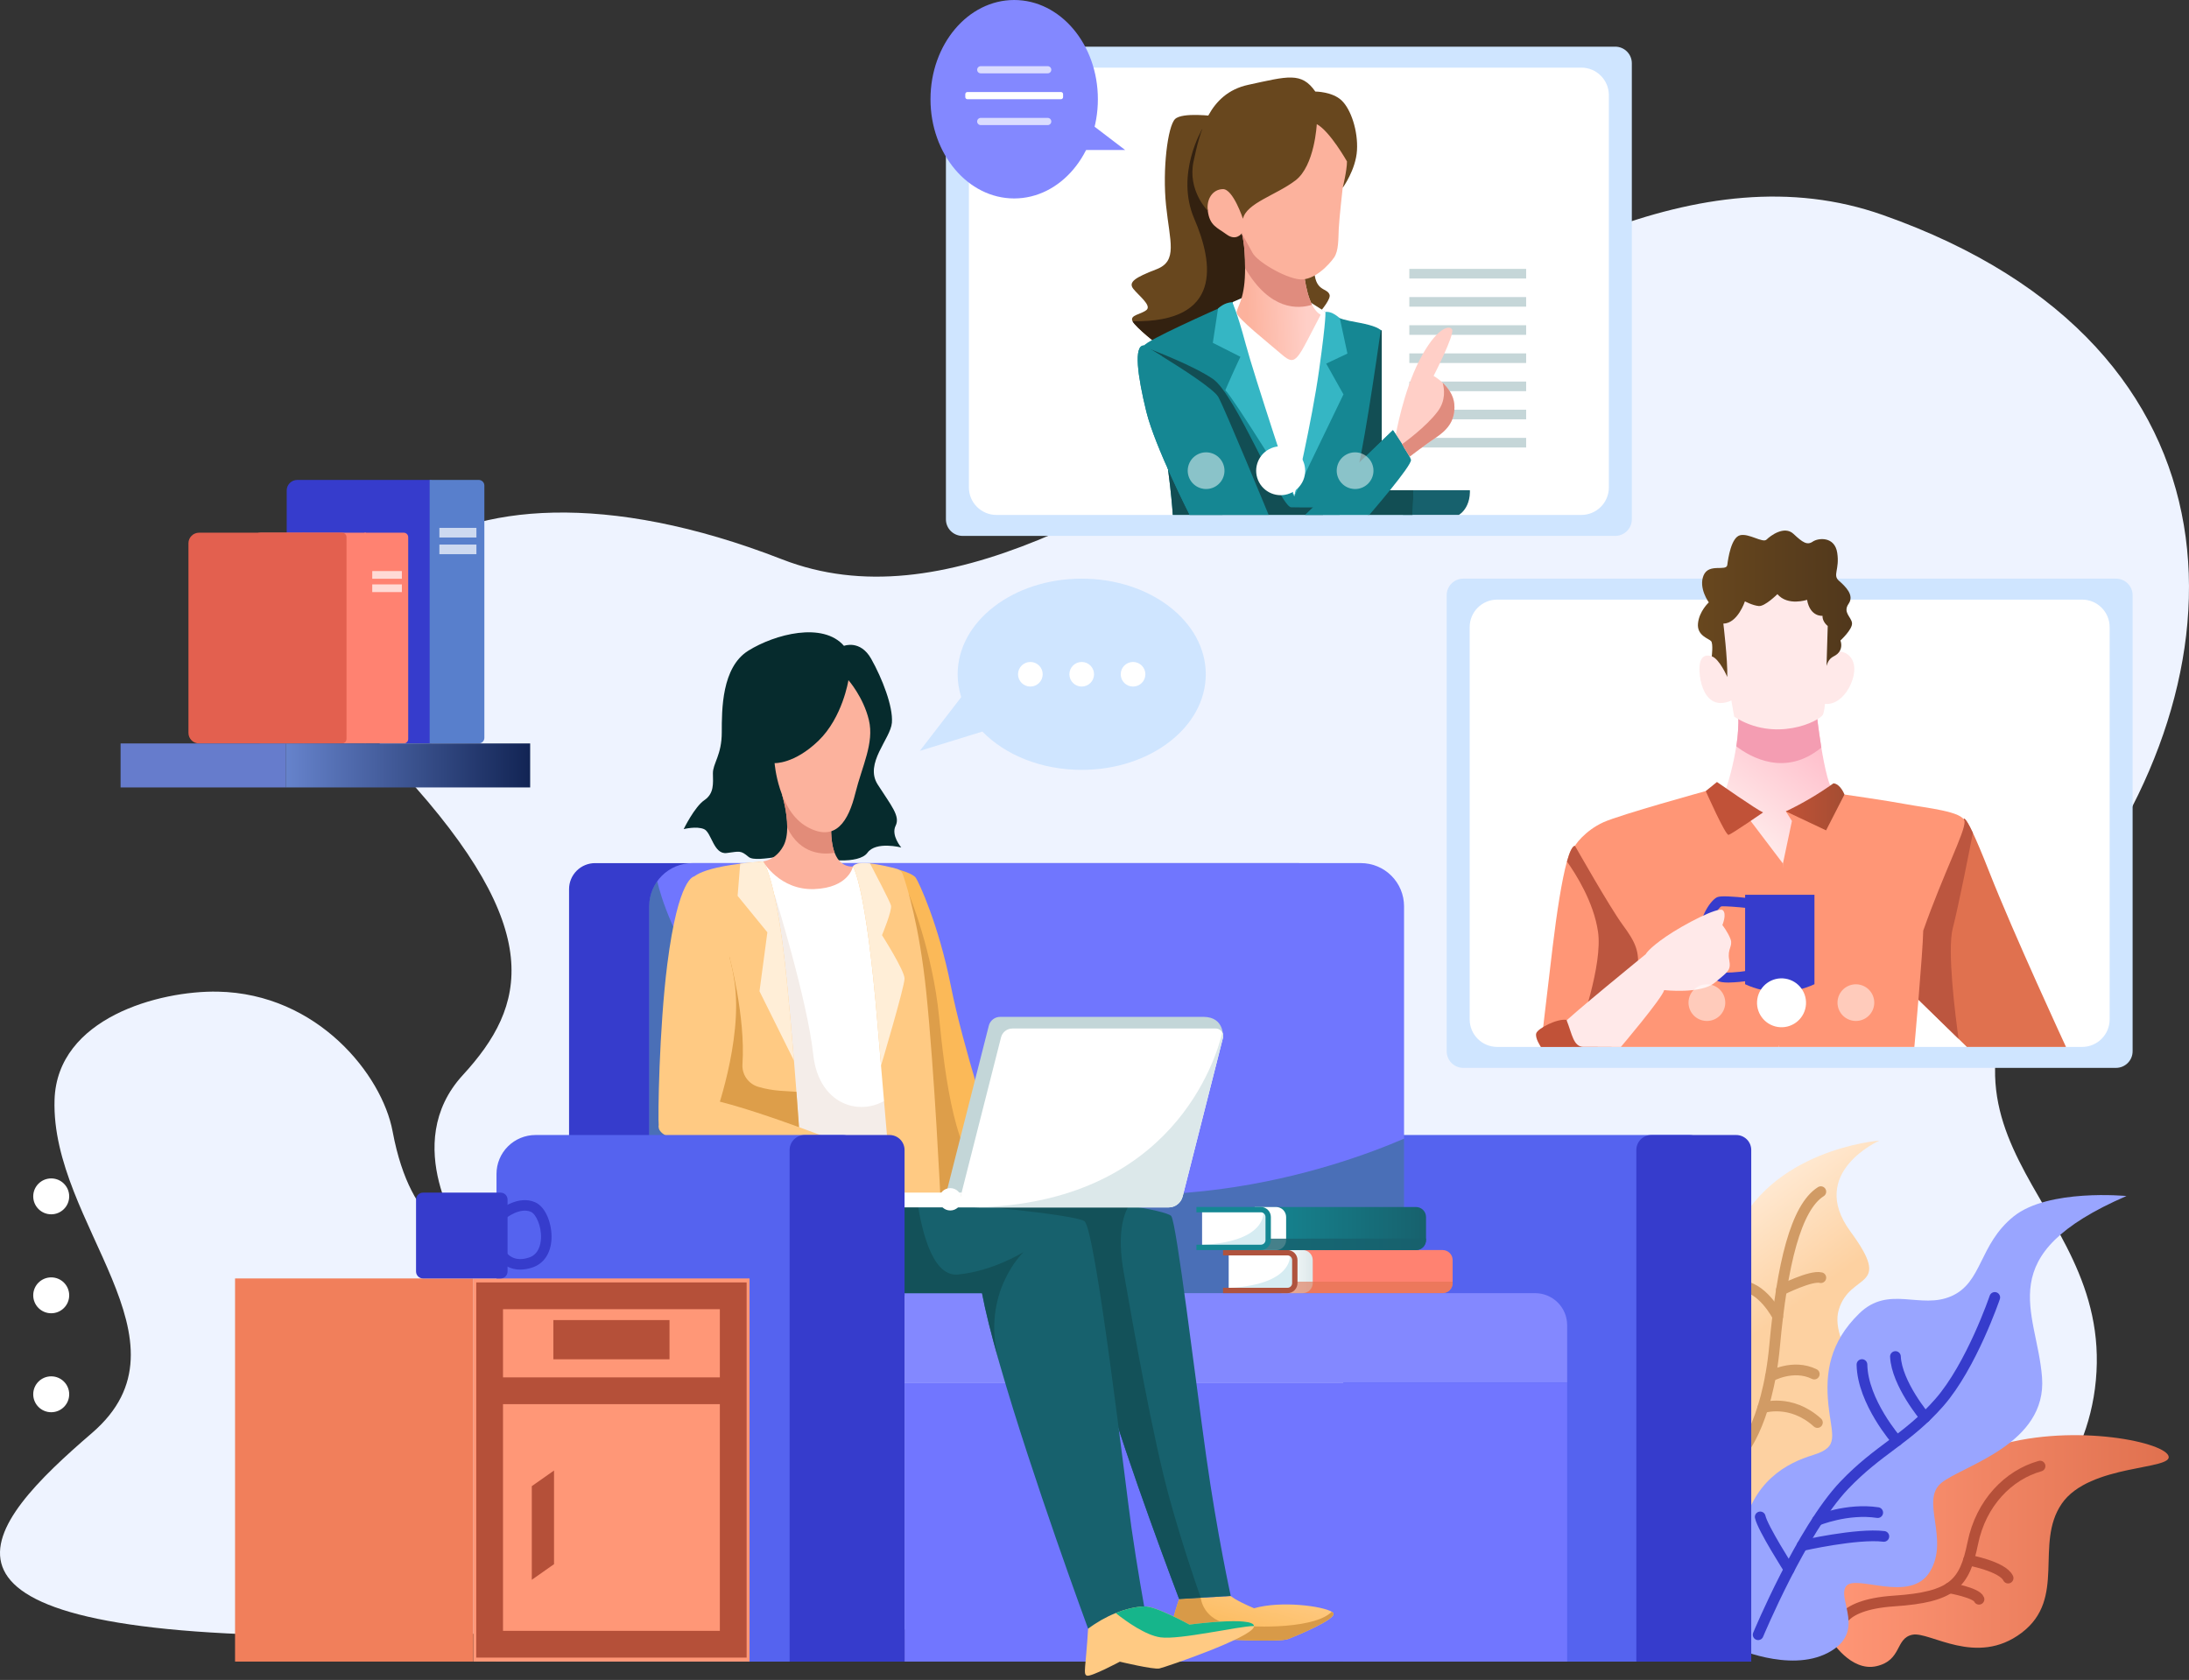 <svg width="327" height="251" viewBox="0 0 327 251" fill="none" xmlns="http://www.w3.org/2000/svg">
<rect x="0" y="0" width="327" height="251" fill="#333333" stroke="none"/>
<path d="M44.327 244.37L277.534 242.009C277.534 242.009 310.567 233.073 313.084 206.258C315.729 178.074 281.316 170.375 308.623 135.853C335.93 101.331 337.4 51.871 281.218 32.104C226.503 12.851 164.754 102.252 116.842 83.574C64.129 63.025 38.617 92.004 60.176 115.519C81.736 139.034 78.646 150.274 69.136 160.628C59.626 170.983 69.136 184.75 69.136 184.75C69.136 184.75 61.486 184.248 58.644 169.014C57.085 160.655 47.488 148.444 32.521 148.159C23.82 147.996 8.541 152.074 8.149 164.307C7.552 182.91 29.72 200.352 13.738 214.103C-2.244 227.853 -16.17 243.514 44.327 244.37Z" fill="url(#paint0_linear_14_453)"/>
<path d="M273.538 245.041C273.538 245.041 276.463 249.819 280.312 248.939C284.16 248.058 283.082 244.78 285.679 244.241C288.277 243.703 295.24 249.085 302.005 243.948C308.771 238.811 303.868 230.688 307.986 224.671C312.104 218.653 324.9 219.68 323.919 217.479C322.939 215.277 308.771 212.537 297.494 216.256C286.218 219.975 286.464 219.914 284.352 225.839C282.24 231.765 280.136 227.166 276.999 227.46C273.862 227.753 273.538 245.041 273.538 245.041Z" fill="url(#paint1_linear_14_453)"/>
<path d="M274.698 243.606C274.698 243.606 274.11 239.79 282.935 239.202C291.76 238.614 293.474 236.603 294.701 230.564C295.928 224.524 300.044 220.365 304.751 219.045" stroke="#B55039" stroke-width="1.6" stroke-miterlimit="10" stroke-linecap="round"/>
<path d="M291.222 237.248C291.222 237.248 295.272 237.963 295.631 238.941" stroke="#B55039" stroke-width="1.6" stroke-miterlimit="10" stroke-linecap="round"/>
<path d="M294.07 233.093C294.07 233.093 299.129 234.016 299.978 235.778" stroke="#B55039" stroke-width="1.6" stroke-miterlimit="10" stroke-linecap="round"/>
<path d="M259.247 235.778C259.247 235.778 273.898 224.524 278.146 216.696C282.394 208.867 272.966 201.333 274.69 195.658C276.414 189.982 282.886 192.787 276.414 183.981C269.942 175.174 280.759 170.411 280.759 170.411C280.759 170.411 264.081 171.65 258.841 185.089C253.601 198.528 259.247 235.778 259.247 235.778Z" fill="url(#paint2_linear_14_453)"/>
<path d="M259.745 217.479C259.745 217.479 263.987 213.174 265.103 201.039C266.219 188.904 268.276 180.393 272.002 178.044" stroke="#D19B65" stroke-width="1.6" stroke-miterlimit="10" stroke-linecap="round" stroke-linejoin="round"/>
<path d="M266.115 192.727C266.115 192.727 270.531 190.504 272.002 190.895" stroke="#D19B65" stroke-width="1.6" stroke-miterlimit="10" stroke-linecap="round" stroke-linejoin="round"/>
<path d="M265.563 196.695C265.563 196.695 263.178 191.988 259.745 192.134" stroke="#D19B65" stroke-width="1.6" stroke-miterlimit="10" stroke-linecap="round" stroke-linejoin="round"/>
<path d="M264.478 205.644C264.478 205.644 267.834 203.73 271.022 205.296" stroke="#D19B65" stroke-width="1.6" stroke-miterlimit="10" stroke-linecap="round" stroke-linejoin="round"/>
<path d="M263.333 210.336C263.333 210.336 267.501 208.921 271.492 212.537" stroke="#D19B65" stroke-width="1.6" stroke-miterlimit="10" stroke-linecap="round" stroke-linejoin="round"/>
<path d="M258.863 246.052C258.863 246.052 267.262 249.998 273.081 246.933C278.899 243.867 274.387 238.973 275.761 237.017C277.134 235.062 285.369 239.692 288.31 234.799C291.252 229.907 286.808 224.165 290.01 221.555C293.211 218.945 305.829 215.813 305.045 205.768C304.26 195.723 297.201 187.567 317.66 178.694C317.66 178.694 305.976 177.554 300.781 181.761C295.586 185.969 296.172 191.595 291.515 193.65C286.857 195.705 282.151 191.938 277.738 196.244C273.326 200.55 272.64 205.1 273.131 209.844C273.622 214.589 274.846 216.157 270.875 217.38C266.904 218.602 261.708 221.245 260.14 229.415C258.571 237.586 258.863 246.052 258.863 246.052Z" fill="#99A5FF"/>
<path d="M297.985 193.847C297.985 193.847 294.507 204.074 289.699 209.553C284.892 215.032 280.632 216.513 275.483 221.932C269.159 228.585 262.638 244.241 262.638 244.241" stroke="#363CCC" stroke-width="1.6" stroke-miterlimit="10" stroke-linecap="round"/>
<path d="M267.256 234.483C267.256 234.483 263.308 228.311 262.948 226.639" stroke="#363CCC" stroke-width="1.6" stroke-miterlimit="10" stroke-linecap="round"/>
<path d="M269.197 230.926C269.197 230.926 277.427 229.059 281.415 229.549" stroke="#363CCC" stroke-width="1.6" stroke-miterlimit="10" stroke-linecap="round"/>
<path d="M271.492 227.152C271.492 227.152 275.924 225.307 280.5 225.995" stroke="#363CCC" stroke-width="1.6" stroke-miterlimit="10" stroke-linecap="round"/>
<path d="M283.37 215.276C283.37 215.276 278.245 209.455 278.146 203.877" stroke="#363CCC" stroke-width="1.6" stroke-miterlimit="10" stroke-linecap="round"/>
<path d="M287.582 211.767C287.582 211.767 283.343 206.752 283.147 202.675" stroke="#363CCC" stroke-width="1.6" stroke-miterlimit="10" stroke-linecap="round"/>
<path d="M206.478 169.58H252.373C252.667 169.58 252.958 169.638 253.23 169.75C253.502 169.863 253.749 170.027 253.957 170.235C254.165 170.443 254.33 170.689 254.443 170.961C254.556 171.232 254.613 171.523 254.613 171.816V248.255H200.653V175.394C200.653 173.852 201.267 172.373 202.359 171.283C203.452 170.193 204.933 169.58 206.478 169.58Z" fill="#5563EF"/>
<path d="M246.68 169.58H259.365C259.959 169.58 260.529 169.816 260.95 170.235C261.37 170.654 261.606 171.223 261.606 171.816V248.255H244.441V171.815C244.441 171.222 244.677 170.654 245.097 170.235C245.517 169.816 246.087 169.58 246.68 169.58Z" fill="#363CCC"/>
<path d="M88.903 128.956H193.881C194.913 128.956 195.902 129.365 196.632 130.093C197.361 130.821 197.771 131.808 197.771 132.838V193.596H85.008V132.836C85.008 132.326 85.109 131.821 85.305 131.35C85.501 130.879 85.788 130.451 86.15 130.09C86.511 129.73 86.941 129.444 87.413 129.25C87.886 129.055 88.392 128.955 88.903 128.956Z" fill="#363CCC"/>
<path d="M209.741 135.397V193.603H96.979V135.397C96.982 133.689 97.663 132.052 98.873 130.844C100.083 129.637 101.723 128.957 103.434 128.954H203.283C204.131 128.954 204.97 129.121 205.754 129.444C206.537 129.768 207.249 130.243 207.849 130.841C208.448 131.439 208.924 132.149 209.249 132.931C209.573 133.713 209.74 134.55 209.741 135.397Z" fill="url(#paint3_linear_14_453)"/>
<path opacity="0.4" d="M209.741 170.123V193.603H96.979V135.397C96.978 134.059 97.397 132.755 98.177 131.668C99.233 136.168 106.087 158.767 139.231 172.567C169.607 185.211 199.926 174.371 209.741 170.123Z" fill="#12664E"/>
<path d="M234.105 197.981V206.568H135.125V193.21H229.326C230.594 193.211 231.809 193.714 232.705 194.608C233.602 195.503 234.105 196.716 234.105 197.981Z" fill="#8388FF"/>
<path d="M234.105 206.568H135.125V248.255H234.105V206.568Z" fill="#7176FF"/>
<path d="M217 188.265V191.707C216.999 192.104 216.841 192.484 216.56 192.765C216.28 193.045 215.899 193.203 215.501 193.204H191.407V186.766H215.501C215.899 186.767 216.28 186.925 216.561 187.206C216.842 187.487 217 187.868 217 188.265Z" fill="#FF8271"/>
<path d="M196.102 188.265V191.707C196.102 192.104 195.944 192.485 195.663 192.765C195.382 193.046 195.001 193.204 194.604 193.204H191.406V186.766H194.604C195.002 186.766 195.383 186.925 195.664 187.206C195.945 187.487 196.103 187.868 196.102 188.265Z" fill="url(#paint4_linear_14_453)"/>
<g style="mix-blend-mode:multiply" opacity="0.6">
<path d="M217 191.494V191.707C216.999 192.104 216.841 192.484 216.56 192.765C216.28 193.045 215.899 193.203 215.501 193.204H191.407V191.491L217 191.494Z" fill="#E0714F"/>
</g>
<path d="M193.421 187.58V192.015L192.703 192.839H183.546V187.259L192.505 187.091L193.421 187.58Z" fill="url(#paint5_linear_14_453)"/>
<path d="M193.421 187.584V192.015L192.703 192.839H183.546V192.736C183.641 192.619 183.744 192.509 183.853 192.406C193.378 191.838 192.707 187.42 192.707 187.42L193.421 187.584Z" fill="#D6ECF2"/>
<path d="M192.325 193.207H182.701V192.409H192.325C192.51 192.409 192.688 192.335 192.819 192.204C192.95 192.073 193.024 191.895 193.024 191.71V188.265C193.024 188.08 192.95 187.903 192.819 187.772C192.688 187.641 192.51 187.567 192.325 187.567H182.701V186.768H192.325C192.722 186.769 193.103 186.927 193.384 187.207C193.665 187.488 193.824 187.868 193.824 188.265V191.707C193.824 191.904 193.786 192.099 193.711 192.281C193.635 192.463 193.525 192.628 193.386 192.767C193.246 192.906 193.081 193.017 192.899 193.092C192.717 193.168 192.522 193.206 192.325 193.207Z" fill="#AF533E"/>
<path d="M213.025 181.827V185.278C213.024 185.675 212.866 186.055 212.585 186.336C212.304 186.617 211.923 186.774 211.525 186.775H187.428V180.336H211.522C211.919 180.336 212.3 180.493 212.582 180.772C212.863 181.052 213.022 181.431 213.025 181.827Z" fill="url(#paint6_linear_14_453)"/>
<path d="M192.127 181.827V185.278C192.127 185.675 191.969 186.055 191.688 186.336C191.407 186.616 191.026 186.774 190.629 186.775H187.428V180.336H190.626C191.023 180.337 191.403 180.494 191.685 180.773C191.966 181.052 192.125 181.431 192.127 181.827Z" fill="url(#paint7_linear_14_453)"/>
<path opacity="0.8" d="M213.025 185.056V185.278C213.024 185.675 212.866 186.055 212.585 186.336C212.304 186.617 211.923 186.774 211.525 186.775H187.428V185.062L213.025 185.056Z" fill="#17616D"/>
<path d="M189.446 181.14V185.576L188.728 186.399H179.571V180.82L188.53 180.653L189.446 181.14Z" fill="url(#paint8_linear_14_453)"/>
<path d="M189.446 181.145V185.576L188.728 186.399H179.569V186.307C179.664 186.19 179.767 186.079 179.876 185.975C189.401 185.408 188.73 180.991 188.73 180.991L189.446 181.145Z" fill="#D6ECF2"/>
<path d="M188.347 186.768H178.724V185.97H188.347C188.533 185.969 188.71 185.896 188.841 185.765C188.973 185.634 189.046 185.457 189.047 185.272V181.827C189.046 181.642 188.973 181.464 188.841 181.333C188.71 181.203 188.533 181.129 188.347 181.128H178.724V180.33H188.347C188.745 180.331 189.125 180.489 189.406 180.769C189.687 181.05 189.845 181.43 189.846 181.827V185.278C189.844 185.674 189.685 186.052 189.404 186.331C189.123 186.611 188.743 186.768 188.347 186.768Z" fill="url(#paint9_linear_14_453)"/>
<path style="mix-blend-mode:multiply" d="M316.094 86.453H218.595C217.224 86.453 216.113 87.561 216.113 88.929V157.072C216.113 158.44 217.224 159.549 218.595 159.549H316.094C317.465 159.549 318.576 158.44 318.576 157.072V88.929C318.576 87.561 317.465 86.453 316.094 86.453Z" fill="url(#paint10_linear_14_453)"/>
<path d="M311.027 89.585H223.664C221.389 89.585 219.546 91.425 219.546 93.695V152.31C219.546 154.579 221.389 156.419 223.664 156.419H311.027C313.301 156.419 315.145 154.579 315.145 152.31V93.695C315.145 91.425 313.301 89.585 311.027 89.585Z" fill="white"/>
<path d="M274.06 118.404C271.341 122.262 270.041 131.588 265.703 130.831C261.365 130.073 257.344 119.282 257.344 119.282C258.272 116.764 258.95 114.16 259.368 111.509C259.613 109.971 259.715 108.413 259.672 106.856C264.206 106.708 271.365 106.538 271.365 106.538C271.365 106.538 271.634 109.004 272.075 111.693C272.568 114.684 273.274 117.951 274.06 118.404Z" fill="url(#paint11_linear_14_453)"/>
<path d="M272.08 111.693C266.74 116.092 261.565 113.178 259.373 111.509C259.618 109.971 259.72 108.413 259.677 106.856C264.211 106.708 271.37 106.538 271.37 106.538C271.37 106.538 271.634 109.004 272.08 111.693Z" fill="#F49DB2"/>
<path d="M266.34 129.02L259.615 120.148L254.814 118.19C254.814 118.19 242.134 121.68 239.518 122.854C236.902 124.028 235.074 126.312 235.074 126.866C235.074 127.42 240.728 156.418 240.728 156.418H265.702L268.864 147.031L266.34 129.02Z" fill="url(#paint12_linear_14_453)"/>
<path d="M308.624 156.418H293.818L292.58 155.211L285.19 148.002L285.777 133.857L293.339 122.399C293.339 122.399 293.427 121.714 294.714 124.439C295.269 125.622 296.053 127.444 297.149 130.238C300.78 139.49 308.624 156.418 308.624 156.418Z" fill="url(#paint13_linear_14_453)"/>
<path d="M292.58 155.211L285.19 148.002L285.777 133.857L293.339 122.399C293.339 122.399 293.427 121.714 294.714 124.439C294.238 126.882 292.597 135.263 291.708 138.701C290.855 142.018 292.101 151.781 292.58 155.211Z" fill="#BC563F"/>
<path d="M255.709 98.065C255.709 98.065 254.28 97.413 253.936 99.125C253.592 100.836 254.402 106.929 259.06 104.459C259.109 100.569 258.202 99.223 258.202 99.223C258.202 99.223 257.041 97.25 255.709 98.065Z" fill="url(#paint14_linear_14_453)"/>
<path d="M274.184 97.29C274.184 97.29 276.536 97.07 276.954 99.371C277.371 101.671 275.115 105.828 272.223 105.094C271.707 101.106 272.149 97.168 274.184 97.29Z" fill="url(#paint15_linear_14_453)"/>
<path d="M273.252 97.413L272.852 99.5C272.852 99.5 272.835 105.755 272.321 106.758C271.807 107.761 265.188 111.014 259.06 107.075C258.251 102.55 258.029 101.148 258.029 101.148L256.73 95.505V90.588L260.653 87.407L267.541 86.82L272.125 88.68L274.306 92.104L274.135 95.407L273.252 97.413Z" fill="url(#paint16_linear_14_453)"/>
<path d="M272.853 99.5L273.033 93.524C273.033 93.524 272.224 92.936 272.248 92.006C272.248 92.006 270.402 92.211 269.945 89.617C269.945 89.617 267.068 90.596 265.515 88.769C265.515 88.769 263.652 90.628 262.737 90.547C261.822 90.466 260.661 89.846 260.661 89.846C260.661 89.846 259.583 93.141 257.44 93.173C257.44 93.173 258.093 98.522 258.028 101.145C258.028 101.145 256.868 98.445 255.709 98.059C255.709 98.059 255.938 96.183 255.611 95.792C255.283 95.401 253.471 94.992 253.65 93.15C253.829 91.307 255.268 90.002 255.268 90.002C255.268 90.002 253.699 87.866 254.483 85.974C255.268 84.083 257.899 85.436 258.029 84.408C258.159 83.381 258.618 80.315 259.926 79.972C261.233 79.629 263.325 81.179 263.897 80.615C264.469 80.05 266.543 78.478 267.917 79.766C269.29 81.055 269.959 81.496 270.792 80.924C271.626 80.351 274.077 80.108 274.453 82.603C274.829 85.097 273.734 85.914 274.698 86.761C275.662 87.609 277.052 88.909 276.152 90.207C275.253 91.506 276.539 92.144 276.659 93.074C276.779 94.003 274.927 95.699 274.927 95.699C274.927 95.699 275.336 96.644 274.698 97.461C274.06 98.278 273.326 97.902 272.853 99.5Z" fill="url(#paint17_linear_14_453)"/>
<path d="M266.773 121.224L267.687 122.659L266.34 129.02C266.34 129.02 266.266 154.609 265.702 156.418H285.974C285.974 156.418 287.249 142.181 287.298 139.05C290.337 130.435 293.572 124.274 293.474 122.757C293.377 121.239 287.64 120.699 284.798 120.164C281.956 119.629 275.531 118.706 275.531 118.706L266.773 121.224Z" fill="url(#paint18_linear_14_453)"/>
<path d="M244.597 145.018C244.21 147.855 240.724 156.418 240.724 156.418H230.184C230.184 156.418 231.018 149.121 231.948 141.394C232.559 136.325 233.308 131.479 234.07 128.72C234.472 127.276 234.877 126.406 235.269 126.371C235.269 126.371 240.479 135.578 242.39 138.17C244.301 140.763 244.99 142.182 244.597 145.018Z" fill="url(#paint19_linear_14_453)"/>
<path d="M244.597 145.018C244.21 147.855 240.724 156.418 240.724 156.418H235.055C236.155 153.461 239.414 144.138 238.722 139.245C238.087 134.776 235.35 130.501 234.077 128.72C234.479 127.276 234.883 126.406 235.275 126.371C235.275 126.371 240.486 135.578 242.396 138.17C244.307 140.763 244.99 142.182 244.597 145.018Z" fill="#BC563F"/>
<path d="M266.773 121.224L272.786 124.062L275.531 118.706C275.531 118.706 274.944 117.13 273.89 117.034C271.645 118.636 269.263 120.037 266.773 121.224Z" fill="url(#paint20_linear_14_453)"/>
<path d="M258.209 146.801C257.51 146.801 256.89 146.732 256.534 146.535C255.322 145.857 253.764 142.322 253.829 139.635C253.898 136.827 255.633 134.414 256.546 134.037C257.033 133.837 258.686 133.896 261.46 134.214L261.289 135.698C259.614 135.506 257.586 135.353 257.108 135.426C256.672 135.722 255.379 137.471 255.325 139.67C255.263 142.15 256.784 144.942 257.264 145.231C257.627 145.396 259.497 145.295 261.258 145.014L261.496 146.489C260.41 146.672 259.311 146.776 258.209 146.801Z" fill="#363CCC"/>
<path d="M260.694 133.69H271.049V147.049C269.426 147.803 267.658 148.194 265.869 148.194C264.079 148.194 262.311 147.803 260.688 147.049L260.694 133.69Z" fill="#363CCC"/>
<path d="M263.374 121.387C263.374 121.387 258.691 124.616 258.226 124.738C257.761 124.86 254.811 118.19 254.811 118.19L256.486 116.836C256.486 116.836 262.442 120.995 263.374 121.387Z" fill="url(#paint21_linear_14_453)"/>
<path d="M242.13 156.418C242.13 156.418 248.274 149.177 248.6 147.931C248.6 147.931 254.058 148.551 256.151 146.823C258.243 145.095 258.599 144.964 258.307 143.365C258.016 141.767 258.887 141.367 258.52 140.34C258.153 139.312 257.295 138.211 257.295 138.211C257.295 138.211 258.005 136.523 257.344 135.986C256.683 135.448 251.559 138.089 248.886 139.924C246.214 141.759 245.847 142.565 245.847 142.565C245.847 142.565 234.251 152.009 233.567 152.922C232.882 153.835 234.809 156.412 234.809 156.412L242.13 156.418Z" fill="url(#paint22_linear_14_453)"/>
<path d="M230.183 156.418C230.183 156.418 229.252 155.073 229.498 154.361C229.744 153.648 232.59 152.159 234.007 152.379C234.865 154.507 235.012 156.415 236.584 156.415L230.183 156.418Z" fill="url(#paint23_linear_14_453)"/>
<path opacity="0.5" d="M279.91 150.431C280.258 148.958 279.344 147.482 277.869 147.134C276.393 146.787 274.914 147.699 274.566 149.172C274.217 150.645 275.131 152.121 276.607 152.468C278.083 152.816 279.562 151.904 279.91 150.431Z" fill="white"/>
<path d="M269.743 150.41C270.067 148.419 268.712 146.542 266.717 146.219C264.721 145.896 262.841 147.248 262.517 149.239C262.193 151.231 263.548 153.107 265.543 153.431C267.539 153.754 269.419 152.402 269.743 150.41Z" fill="white"/>
<path opacity="0.5" d="M257.653 150.431C258.001 148.958 257.087 147.482 255.611 147.134C254.136 146.787 252.657 147.699 252.308 149.172C251.96 150.645 252.874 152.121 254.35 152.468C255.826 152.816 257.305 151.904 257.653 150.431Z" fill="white"/>
<path d="M64.451 111.076H44.413C43.992 111.076 43.589 110.909 43.292 110.613C42.995 110.316 42.828 109.914 42.828 109.494V73.285C42.828 72.866 42.995 72.464 43.292 72.167C43.589 71.871 43.992 71.704 44.413 71.704H64.451V111.076Z" fill="#363CCC"/>
<path d="M64.183 71.704V111.076H71.518C71.628 111.076 71.737 111.054 71.839 111.012C71.941 110.97 72.033 110.908 72.111 110.831C72.188 110.753 72.25 110.661 72.292 110.559C72.334 110.457 72.356 110.349 72.356 110.239V72.541C72.356 72.319 72.267 72.106 72.11 71.95C71.953 71.793 71.74 71.704 71.518 71.704H64.183Z" fill="url(#paint24_linear_14_453)"/>
<path opacity="0.7" d="M65.636 80.308H71.169V78.87H65.636V80.308Z" fill="white"/>
<path opacity="0.7" d="M65.636 82.8H71.169V81.362H65.636V82.8Z" fill="white"/>
<path d="M54.66 111.076H38.952C38.532 111.076 38.129 110.909 37.832 110.613C37.535 110.316 37.368 109.914 37.368 109.494V81.17C37.368 80.751 37.535 80.349 37.832 80.052C38.129 79.755 38.532 79.589 38.952 79.589H54.66L54.66 111.076Z" fill="#FF8271"/>
<path d="M54.446 79.589V111.076H60.311C60.399 111.076 60.486 111.059 60.568 111.025C60.649 110.992 60.723 110.942 60.785 110.88C60.847 110.818 60.897 110.744 60.93 110.663C60.964 110.582 60.981 110.495 60.981 110.407V80.259C60.981 80.171 60.964 80.084 60.93 80.002C60.897 79.921 60.847 79.847 60.785 79.785C60.723 79.723 60.649 79.674 60.568 79.64C60.486 79.606 60.399 79.589 60.311 79.589H54.446Z" fill="#FF8271"/>
<path opacity="0.7" d="M55.608 86.471H60.033V85.321H55.608V86.471Z" fill="white"/>
<path opacity="0.7" d="M55.608 88.463H60.033V87.313H55.608V88.463Z" fill="white"/>
<path d="M45.444 111.076H29.736C29.316 111.076 28.913 110.909 28.615 110.613C28.318 110.316 28.151 109.914 28.151 109.494L28.151 81.17C28.151 80.751 28.318 80.349 28.615 80.052C28.913 79.755 29.316 79.589 29.736 79.589H45.444L45.444 111.076Z" fill="#E3604F"/>
<path d="M45.228 79.589V111.076H51.095C51.183 111.076 51.27 111.058 51.351 111.025C51.432 110.991 51.506 110.942 51.569 110.88C51.631 110.818 51.68 110.744 51.714 110.663C51.748 110.582 51.765 110.495 51.765 110.407V80.259C51.765 80.081 51.694 79.911 51.569 79.785C51.443 79.66 51.273 79.589 51.095 79.589H45.228Z" fill="#E3604F"/>
<path d="M79.198 111.076H42.68V117.649H79.198V111.076Z" fill="url(#paint25_linear_14_453)"/>
<path d="M42.679 111.076H18.014V117.649H42.679V111.076Z" fill="url(#paint26_linear_14_453)"/>
<path style="mix-blend-mode:multiply" d="M241.286 6.972H143.787C142.416 6.972 141.305 8.081 141.305 9.448V77.592C141.305 78.96 142.416 80.068 143.787 80.068H241.286C242.657 80.068 243.768 78.96 243.768 77.592V9.448C243.768 8.081 242.657 6.972 241.286 6.972Z" fill="url(#paint27_linear_14_453)"/>
<path d="M236.219 10.103H148.855C146.581 10.103 144.738 11.943 144.738 14.213V72.828C144.738 75.097 146.581 76.937 148.855 76.937H236.219C238.493 76.937 240.337 75.097 240.337 72.828V14.213C240.337 11.943 238.493 10.103 236.219 10.103Z" fill="white"/>
<path d="M194.154 49.921L191.602 50.126L173.111 51.615C173.111 51.615 169.679 48.944 169.187 47.996C168.695 47.049 170.495 46.984 171.28 46.3C172.064 45.616 170.038 44.114 169.285 43.137C168.533 42.16 169.515 41.473 172.751 40.233C175.988 38.994 174.744 36.092 174.188 30.677C173.631 25.262 174.445 18.869 175.529 17.793C176.613 16.716 181.456 17.368 181.456 17.368C181.456 17.368 196.26 36.353 196.309 40.023C196.358 43.693 198.223 42.909 198.614 44.033C199.006 45.157 194.154 49.921 194.154 49.921Z" fill="url(#paint28_linear_14_453)"/>
<path d="M191.602 50.126L173.111 51.615C173.111 51.615 169.679 48.944 169.187 47.996C182.654 48.224 181.279 39.353 178.405 32.682C175.53 26.011 179.61 19.246 179.61 19.246L183.176 23.305L191.602 50.126Z" fill="#332110"/>
<path d="M209.597 76.928H217.932C217.932 76.928 220.334 75.643 219.349 71.481C212.633 70.749 208.269 71.481 208.269 71.481C208.269 71.481 208.323 74.548 209.597 76.928Z" fill="url(#paint29_linear_14_453)"/>
<path d="M211.475 64.862L211.018 76.93H175.199C175.199 76.93 174.742 69.884 173.305 63.299C171.941 57.054 170.534 53.038 170.851 51.8C170.865 51.738 170.888 51.678 170.919 51.621C171.354 50.829 180.64 46.681 184.145 45.137L185.469 44.557L195.874 45.265H195.883C196.598 45.815 197.362 46.298 198.166 46.709L198.179 46.718C199.257 47.289 200.411 47.702 201.607 47.945C203.961 48.386 205.433 48.661 206.269 49.31C206.542 49.516 206.76 49.786 206.901 50.097C207.488 51.374 211.475 64.862 211.475 64.862Z" fill="url(#paint30_linear_14_453)"/>
<path d="M211.475 64.862L211.018 76.93H204.348C203.026 75.515 201.676 73.545 202.344 71.904C203.382 69.364 205.671 53.517 206.268 49.313C206.541 49.519 206.758 49.789 206.9 50.1C207.488 51.374 211.475 64.862 211.475 64.862Z" fill="#124E54"/>
<path d="M198.369 75.788C198.369 75.788 198.032 76.315 197.626 76.93H175.198C175.198 76.93 174.741 69.884 173.304 63.299C171.939 57.054 170.532 53.038 170.849 51.8C172.544 52.43 178.25 54.629 181.18 56.611C184.644 58.961 191.262 75.743 192.879 75.791C194.496 75.84 198.369 75.788 198.369 75.788Z" fill="#124E54"/>
<path d="M197.733 54.553L196.316 65.17L193.341 74.156L186.608 56.51L184.129 45.261L184.149 45.133L185.473 44.553L195.877 45.261H195.887L198.17 46.705L198.183 46.714L197.733 54.553Z" fill="white"/>
<path d="M197.292 47.019C193.762 53.721 193.664 54.847 191.507 52.987C189.35 51.126 184.79 47.527 184.741 46.735C184.692 45.943 185.886 44.996 185.984 40.82C185.99 40.563 185.993 40.305 185.995 40.068C186.012 36.431 185.5 34.861 185.5 34.861L194.695 39.679C194.695 39.679 194.867 43.31 196.002 45.536C196.34 46.2 196.764 46.737 197.292 47.019Z" fill="url(#paint31_linear_14_453)"/>
<path d="M196.003 45.536C193.927 46.179 189.724 46.437 185.995 40.068C186.012 36.431 185.5 34.861 185.5 34.861L194.695 39.679C194.695 39.679 194.868 43.31 196.003 45.536Z" fill="#E08C7E"/>
<path d="M201.41 25.931L200.576 28.059C200.576 28.059 200.061 32.634 199.988 34.15C199.914 35.666 199.988 37.454 199.302 38.456C198.617 39.459 196.339 41.978 194.105 41.734C191.87 41.49 187.83 39.093 187.119 37.796C186.407 36.498 185.502 34.86 185.502 34.86C185.502 34.86 184.66 36.075 183.238 35.031C181.815 33.987 180.705 33.727 180.428 31.509C179.888 28.622 180.55 26.714 180.55 26.714L195.883 16.941L200.883 20.105L201.831 23.954L201.41 25.931Z" fill="url(#paint32_linear_14_453)"/>
<path d="M196.703 18.544C196.703 18.544 196.41 24.757 193.517 26.958C190.625 29.16 186.213 30.331 185.676 32.683C185.676 32.683 184.204 28.231 182.685 28.256C181.166 28.28 180.184 29.723 180.43 31.509C180.43 31.509 177.366 28.451 178.298 24.12C179.229 19.79 180.528 13.962 186.46 12.676C192.392 11.39 194.427 10.719 196.486 13.679C196.486 13.679 199.01 13.679 200.408 15C201.806 16.32 202.883 19.55 202.711 22.458C202.54 25.365 200.579 28.059 200.579 28.059C200.579 28.059 201.217 25.467 201.217 24.12C201.214 24.12 198.664 19.595 196.703 18.544Z" fill="url(#paint33_linear_14_453)"/>
<path d="M197.987 46.62C197.987 46.62 198.175 47.247 197.063 55.205C195.951 63.163 193.337 74.156 193.337 74.156L200.691 58.924L198.114 54.325L201.284 52.825L200.15 47.562C200.15 47.562 198.993 46.425 197.987 46.62Z" fill="#35B6C4"/>
<path d="M184.075 45.162C184.075 45.162 184.741 46.399 186.081 51.39C187.421 56.38 193.337 74.15 193.337 74.15C193.337 74.15 184.446 59.733 183.042 58.297C184.545 54.84 185.297 53.307 185.297 53.307L181.174 51.22L181.956 46.095C181.956 46.095 182.885 45.162 184.075 45.162Z" fill="#35B6C4"/>
<path d="M189.514 76.93H177.714C177.714 76.93 172.519 66.72 171.242 61.499C169.965 56.279 169.281 51.518 170.918 51.616C170.918 51.616 172.03 52.27 173.551 53.208C176.615 55.096 181.34 58.137 181.997 59.315C182.976 61.076 189.514 76.93 189.514 76.93Z" fill="url(#paint34_linear_14_453)"/>
<path d="M232.1 33.791H206.411V73.243H232.1V33.791Z" fill="url(#paint35_linear_14_453)"/>
<path d="M227.982 40.177H210.529V41.612H227.982V40.177Z" fill="#C5D6D8"/>
<path d="M227.982 44.384H210.529V45.819H227.982V44.384Z" fill="#C5D6D8"/>
<path d="M227.982 48.593H210.529V50.028H227.982V48.593Z" fill="#C5D6D8"/>
<path d="M227.982 52.8H210.529V54.235H227.982V52.8Z" fill="#C5D6D8"/>
<path d="M227.982 57.008H210.529V58.443H227.982V57.008Z" fill="#C5D6D8"/>
<path d="M227.982 61.215H210.529V62.65H227.982V61.215Z" fill="#C5D6D8"/>
<path d="M227.982 65.424H210.529V66.859H227.982V65.424Z" fill="#C5D6D8"/>
<path d="M210.775 68.694C210.969 69.525 204.549 76.93 204.549 76.93H194.987L208.078 64.273C208.078 64.273 208.95 65.525 209.704 66.716C210.227 67.549 210.693 68.352 210.775 68.694Z" fill="url(#paint36_linear_14_453)"/>
<path d="M214.475 65.39C213.005 66.37 210.583 68.219 210.583 68.219L209.433 66.376L208.519 64.908C208.519 64.908 209.614 58.533 212.064 53.785C214.515 49.038 216.508 48.481 216.919 49.23C217.33 49.978 214.157 56.162 214.157 56.162C214.644 56.454 215.098 56.799 215.51 57.19C216.283 57.918 217.116 59.005 217.244 60.37C217.49 62.992 215.946 64.407 214.475 65.39Z" fill="url(#paint37_linear_14_453)"/>
<path style="mix-blend-mode:screen" d="M182.618 76.93H177.714C177.714 76.93 172.519 66.72 171.242 61.499C169.965 56.279 169.281 51.518 170.918 51.616C170.918 51.616 172.03 52.27 173.551 53.208C173.447 54.962 173.693 57.68 175.264 61.14C177.704 66.509 181.518 74.6 182.618 76.93Z" fill="url(#paint38_linear_14_453)"/>
<path style="mix-blend-mode:screen" d="M209.704 66.721L200.121 76.928H194.987L208.078 64.272C208.078 64.272 208.95 65.525 209.704 66.721Z" fill="url(#paint39_linear_14_453)"/>
<path d="M214.475 65.39C213.005 66.37 210.583 68.219 210.583 68.219L209.433 66.376C209.701 66.183 213.054 63.778 214.777 61.462C215.983 59.844 215.778 58.138 215.51 57.19C216.283 57.918 217.116 59.005 217.244 60.37C217.49 62.992 215.946 64.406 214.475 65.39Z" fill="#E08C7E"/>
<path d="M162.876 18.446L168.073 22.409H161.651L162.876 18.446Z" fill="url(#paint40_linear_14_453)"/>
<path d="M151.502 29.649C158.406 29.649 164.004 23.012 164.004 14.825C164.004 6.637 158.406 0 151.502 0C144.597 0 139 6.637 139 14.825C139 23.012 144.597 29.649 151.502 29.649Z" fill="#8388FF"/>
<path opacity="0.7" d="M156.502 10.959H146.507C146.436 10.959 146.366 10.945 146.3 10.918C146.235 10.891 146.175 10.852 146.125 10.802C146.075 10.752 146.036 10.692 146.009 10.627C145.982 10.561 145.968 10.491 145.968 10.421C145.969 10.279 146.026 10.143 146.127 10.042C146.228 9.942 146.364 9.886 146.507 9.886H156.508C156.578 9.886 156.649 9.899 156.714 9.926C156.78 9.953 156.839 9.993 156.889 10.043C156.939 10.093 156.979 10.152 157.006 10.217C157.033 10.283 157.047 10.352 157.047 10.423C157.047 10.494 157.033 10.565 157.005 10.63C156.978 10.695 156.938 10.755 156.887 10.805C156.836 10.855 156.776 10.894 156.71 10.921C156.644 10.947 156.574 10.96 156.502 10.959Z" fill="white"/>
<path d="M158.483 13.748H144.522C144.343 13.748 144.198 13.894 144.198 14.073V14.501C144.198 14.68 144.343 14.825 144.522 14.825H158.483C158.662 14.825 158.808 14.68 158.808 14.501V14.073C158.808 13.894 158.662 13.748 158.483 13.748Z" fill="white"/>
<path opacity="0.7" d="M156.502 18.69H146.507C146.364 18.69 146.227 18.633 146.126 18.532C146.025 18.431 145.968 18.294 145.968 18.151C145.968 18.009 146.025 17.872 146.126 17.771C146.227 17.67 146.364 17.614 146.507 17.614H156.508C156.578 17.614 156.649 17.627 156.714 17.654C156.78 17.681 156.839 17.721 156.889 17.771C156.939 17.821 156.979 17.88 157.006 17.945C157.033 18.011 157.047 18.081 157.047 18.151C157.047 18.223 157.033 18.293 157.006 18.359C156.978 18.424 156.938 18.484 156.887 18.534C156.837 18.584 156.777 18.624 156.711 18.651C156.644 18.677 156.574 18.691 156.502 18.69Z" fill="white"/>
<path opacity="0.5" d="M205.1 70.953C205.449 69.48 204.535 68.004 203.059 67.656C201.583 67.309 200.104 68.221 199.756 69.694C199.408 71.167 200.322 72.643 201.798 72.99C203.273 73.338 204.752 72.426 205.1 70.953Z" fill="white"/>
<path d="M192.712 73.707C194.58 72.934 195.467 70.798 194.693 68.934C193.92 67.07 191.778 66.184 189.911 66.957C188.043 67.729 187.156 69.866 187.93 71.73C188.703 73.594 190.845 74.479 192.712 73.707Z" fill="white"/>
<path opacity="0.5" d="M182.844 70.953C183.192 69.48 182.278 68.004 180.802 67.656C179.326 67.309 177.847 68.221 177.499 69.694C177.151 71.167 178.065 72.643 179.541 72.99C181.017 73.338 182.495 72.426 182.844 70.953Z" fill="white"/>
<path fill-rule="evenodd" clip-rule="evenodd" d="M180.122 100.74C180.122 108.63 171.825 115.026 161.59 115.026C155.521 115.026 150.133 112.777 146.752 109.301L137.407 112.188L143.591 104.156C143.243 103.061 143.058 101.917 143.058 100.74C143.058 92.85 151.355 86.454 161.59 86.454C171.825 86.454 180.122 92.85 180.122 100.74Z" fill="url(#paint41_linear_14_453)" style="mix-blend-mode:multiply"/>
<path d="M153.92 102.577C154.936 102.577 155.761 101.755 155.761 100.74C155.761 99.725 154.936 98.903 153.92 98.903C152.903 98.903 152.078 99.725 152.078 100.74C152.078 101.755 152.903 102.577 153.92 102.577Z" fill="white"/>
<path d="M161.59 102.577C162.607 102.577 163.431 101.755 163.431 100.74C163.431 99.725 162.607 98.903 161.59 98.903C160.573 98.903 159.749 99.725 159.749 100.74C159.749 101.755 160.573 102.577 161.59 102.577Z" fill="white"/>
<path d="M169.259 102.577C170.275 102.577 171.1 101.755 171.1 100.74C171.1 99.725 170.275 98.903 169.259 98.903C168.242 98.903 167.417 99.725 167.417 100.74C167.417 101.755 168.242 102.577 169.259 102.577Z" fill="white"/>
<path d="M192.453 244.877C191.049 245.432 181.701 244.877 181.701 244.877C181.701 244.877 175.099 246.084 174.701 245.19C174.303 244.297 176.144 238.909 176.144 238.909L179.377 238.716L183.858 238.459C183.858 238.459 184.479 239.077 187.337 240.285C191.452 239.117 197.601 239.981 198.946 240.812C199.044 240.866 199.127 240.942 199.188 241.036C199.64 241.909 193.857 244.324 192.453 244.877Z" fill="url(#paint42_linear_14_453)"/>
<path d="M192.453 244.877C191.049 245.432 181.701 244.877 181.701 244.877C181.701 244.877 175.099 246.084 174.701 245.19C174.303 244.297 176.144 238.909 176.144 238.909L179.377 238.716C179.377 238.716 179.61 242.106 184.015 242.725C188.138 243.304 196.601 243.229 198.938 240.806C199.036 240.859 199.119 240.936 199.18 241.029C199.64 241.909 193.857 244.324 192.453 244.877Z" fill="#D89A48"/>
<path d="M183.854 238.452L179.373 238.71L176.14 238.903C176.14 238.903 168.232 218.092 165.096 206.937C159.996 190.888 145.877 179.283 145.877 179.283L162.284 179.179C162.284 179.179 165.459 179.588 168.639 180.118C171.61 180.617 174.586 181.219 174.965 181.69C175.75 182.669 178.561 206.023 180.195 217.636C181.829 229.248 183.854 238.452 183.854 238.452Z" fill="url(#paint43_linear_14_453)"/>
<path opacity="0.8" d="M179.373 238.716L176.14 238.909C176.14 238.909 168.232 218.098 165.096 206.944C159.996 190.895 145.877 179.29 145.877 179.29L162.284 179.186C162.284 179.186 165.459 179.594 168.639 180.124C167.843 181.438 166.849 184.325 167.841 189.965C169.344 198.528 172.209 214.836 174.697 223.84C176.558 230.564 178.506 236.263 179.373 238.716Z" fill="#124E54"/>
<path d="M170.922 240.019L162.547 243.345C162.547 243.345 154.172 220.623 149.414 204.067C149.34 203.81 149.266 203.553 149.194 203.296C149.194 203.276 149.183 203.26 149.178 203.24C148.091 199.406 147.212 195.937 146.697 193.21H125.548V179.29C125.548 179.29 133.244 178.18 139.463 179.231C140.307 179.368 141.141 179.561 141.96 179.807C141.96 179.807 160.306 181.37 161.985 182.448C163.664 183.525 168.17 222.338 169.023 228.276C169.876 234.214 170.922 240.019 170.922 240.019Z" fill="url(#paint44_linear_14_453)"/>
<path opacity="0.8" d="M149.176 203.243C148.088 199.408 147.209 195.939 146.694 193.213H125.548V179.29C125.548 179.29 130.823 178.51 137.036 179.561C137.551 182.819 138.999 190.8 143.085 190.423C148.259 189.944 152.83 187.121 152.917 187.049C152.755 187.207 146.532 193.214 149.176 203.243Z" fill="#124E54"/>
<path d="M134.634 126.622C134.634 126.622 130.859 125.643 129.585 127.405C128.31 129.167 123.014 128.579 121.201 127.791C119.388 127.003 113.063 129.064 111.838 128.036C110.612 127.009 110.513 127.203 108.552 127.449C106.591 127.694 106.297 124.363 105.17 123.877C104.042 123.391 102.13 123.877 102.13 123.877C102.13 123.877 103.749 120.55 105.223 119.547C106.697 118.544 106.521 117.051 106.497 115.561C106.472 114.071 107.821 112.821 107.821 109.421C107.821 106.021 107.805 99.692 111.792 97.213C115.78 94.734 122.938 92.876 126.075 96.495C126.075 96.495 128.51 95.534 130.144 98.437C131.778 101.341 133.428 105.563 133.236 107.977C133.044 110.39 129.086 114.044 131.111 117.208C133.137 120.373 134.51 121.937 133.791 123.373C133.072 124.808 134.634 126.622 134.634 126.622Z" fill="url(#paint45_linear_14_453)"/>
<path d="M128.129 129.343C128.129 129.343 127.249 135.834 120.678 135.605C114.106 135.376 113.226 128.755 113.226 128.755C113.226 128.755 115.613 128.984 117.018 126.407C117.437 125.636 117.59 124.648 117.599 123.639C117.619 121.264 116.841 118.774 116.841 118.774C116.841 118.774 119.305 119.982 124.176 123.048C124.092 125.058 124.311 126.451 124.682 127.42C125.758 130.213 128.129 129.343 128.129 129.343Z" fill="url(#paint46_linear_14_453)"/>
<path d="M124.681 127.414C123.046 127.699 119.569 127.744 117.594 123.639C117.614 121.264 116.835 118.774 116.835 118.774C116.835 118.774 119.3 119.982 124.171 123.048C124.092 125.061 124.311 126.453 124.681 127.414Z" fill="#E28C79"/>
<path d="M134.344 172.565L116.149 171.439L114.378 136.514L113.983 128.708C113.983 128.708 116.467 133.031 121.639 132.836C126.811 132.642 127.412 129.471 127.412 129.471L129.732 132.006L132.234 148.005L133.563 163.435L134.344 172.565Z" fill="white"/>
<path d="M134.344 172.565L116.149 171.439L114.378 136.514L115.705 133.621C115.705 133.621 120.608 149.373 121.491 157.592C122.346 165.55 129.389 167.271 133.558 163.426L134.344 172.565Z" fill="#F4EDE9"/>
<path d="M148.426 170.281L147.44 176.102L146.859 179.543L140.517 179.561L138.033 168.388L135.414 141.074L134.348 129.966C134.348 129.966 136.332 130.487 136.796 131.139C137.26 131.791 140.229 138.168 142.044 147.318C143.859 156.468 148.426 170.281 148.426 170.281Z" fill="url(#paint47_linear_14_453)"/>
<path d="M147.44 176.102L146.859 179.543L140.517 179.561L138.033 168.388L135.414 141.074L135.78 133.616C135.78 133.616 139.327 142.113 140.281 151.921C141.205 161.428 142.768 173.271 147.44 176.102Z" fill="#DD9E4A"/>
<path d="M126.742 101.621C126.742 101.621 125.877 107.198 122.248 110.689C118.62 114.18 115.712 114.015 115.712 114.015C115.712 114.015 116.251 121.143 120.566 123.54C124.881 125.936 126.759 122.593 127.772 118.517C128.785 114.441 130.615 111.014 129.799 107.587C128.982 104.16 126.742 101.621 126.742 101.621Z" fill="url(#paint48_linear_14_453)"/>
<path d="M140.517 179.561L133.458 180.099C133.458 180.099 132.982 175.523 131.608 159.22C131.451 157.366 131.283 155.355 131.104 153.189C129.34 131.954 127.412 129.471 127.412 129.471C127.723 128.957 128.769 128.889 129.97 129.008C131.436 129.154 133.138 129.582 134.026 129.826C134.216 129.879 134.391 129.976 134.535 130.11C134.679 130.245 134.788 130.412 134.853 130.598C135.486 132.407 137.342 138.323 138.359 148.17C139.602 160.169 140.517 179.561 140.517 179.561Z" fill="url(#paint49_linear_14_453)"/>
<path d="M135.125 146.208C135.125 147.416 131.61 159.221 131.61 159.221C131.454 157.367 131.286 155.357 131.106 153.19C129.34 131.954 127.412 129.471 127.412 129.471C127.723 128.957 128.769 128.889 129.97 129.008C130.709 130.415 132.933 134.666 133.098 135.283C133.294 136.034 131.757 139.72 131.757 139.72C131.757 139.72 135.125 145.002 135.125 146.208Z" fill="#FFEED7"/>
<path d="M104.872 172.791C105.217 167.24 105.58 159.161 105.344 151.978C105.291 150.364 105.207 148.798 105.086 147.318C104.041 134.403 103.256 131.596 103.256 131.596C103.256 131.596 103.117 129.981 110.572 129.042C111.568 128.913 112.7 128.803 113.985 128.708C113.985 128.708 115.937 130.75 117.507 146.274C117.91 150.279 118.28 154.466 118.607 158.477C118.736 160.06 118.857 161.615 118.973 163.121C119.443 169.32 119.79 174.672 119.973 177.633C120.069 179.2 120.121 180.096 120.121 180.096L104.368 179.558C104.368 179.558 104.617 176.856 104.872 172.791Z" fill="url(#paint50_linear_14_453)"/>
<path d="M104.872 172.791C105.217 167.24 105.579 159.161 105.344 151.978L108.945 142.897C108.945 142.897 111.393 151.842 110.912 159.004C110.863 159.746 111.067 160.483 111.491 161.094C111.915 161.706 112.535 162.156 113.248 162.37C115.606 163.085 117.588 162.99 118.974 163.124C119.445 169.323 119.791 174.675 119.974 177.636L104.872 172.791Z" fill="#DD9E4A"/>
<path d="M103.689 130.964C103.689 130.964 108.457 137.925 109.73 146.73C111.003 155.536 106.71 167.133 106.71 167.133C106.71 167.133 98.551 169.432 98.404 168.258C98.257 167.084 98.467 153.632 99.68 144.084C101.346 130.964 103.689 130.964 103.689 130.964Z" fill="url(#paint51_linear_14_453)"/>
<path d="M98.404 168.258C98.404 168.258 97.93 169.824 102.604 170.64C107.279 171.455 123.914 173.804 123.914 173.804L125.548 170.737C125.548 170.737 108.901 164.149 103.644 163.888C100.316 164.083 98.404 168.258 98.404 168.258Z" fill="url(#paint52_linear_14_453)"/>
<path d="M113.456 148.101L114.632 139.295L110.187 133.847L110.574 129.042C111.57 128.913 112.701 128.803 113.987 128.708C113.987 128.708 115.939 130.75 117.508 146.274C117.911 150.279 118.281 154.466 118.608 158.477L113.456 148.101Z" fill="#FFEED7"/>
<path d="M141.257 178.656H174.427L180.625 154.241C181.061 154.769 181.713 155.151 182.687 155.056C182.687 155.056 183.012 151.97 179.829 151.928H149.408C149.018 151.927 148.64 152.057 148.332 152.296C148.025 152.534 147.806 152.869 147.711 153.246L141.257 178.656Z" fill="#C3D6D8"/>
<path d="M182.689 155.06L176.669 178.764C176.551 179.23 176.281 179.644 175.9 179.94C175.52 180.236 175.052 180.397 174.57 180.397H143.085L149.539 154.986C149.634 154.609 149.853 154.275 150.16 154.036C150.467 153.797 150.845 153.668 151.235 153.668H181.603C181.808 153.667 182.008 153.722 182.183 153.828C182.357 153.934 182.499 154.086 182.593 154.267C182.725 154.509 182.76 154.793 182.689 155.06Z" fill="url(#paint53_linear_14_453)"/>
<path d="M143.646 178.188H119.586C119.458 178.188 119.331 178.213 119.212 178.262C119.094 178.31 118.986 178.382 118.895 178.473C118.804 178.563 118.732 178.671 118.683 178.789C118.634 178.907 118.608 179.034 118.608 179.162V180.392H143.089L143.646 178.188Z" fill="url(#paint54_linear_14_453)"/>
<path d="M141.954 180.855C142.878 180.855 143.628 180.107 143.628 179.184C143.628 178.262 142.878 177.514 141.954 177.514C141.029 177.514 140.28 178.262 140.28 179.184C140.28 180.107 141.029 180.855 141.954 180.855Z" fill="white"/>
<path d="M160.964 167.028C160.729 167.413 161.583 168.966 162.905 168.966C163.42 168.966 163.914 168.761 164.278 168.398C164.643 168.035 164.847 167.542 164.847 167.028C164.847 165.714 163.301 164.855 162.905 165.09C162.567 165.289 163.079 166.239 162.569 166.733C162.059 167.227 161.158 166.706 160.964 167.028Z" fill="white"/>
<path d="M187.319 243.051C186.932 244.715 174.081 249.084 173.201 249.281C172.321 249.477 167.285 248.269 167.285 248.269C167.285 248.269 163.003 250.552 162.382 250.358C161.761 250.164 162.186 249.281 162.545 243.345C163.811 242.388 165.197 241.6 166.668 241.002C169.185 239.988 170.928 240.019 170.928 240.019C172.459 239.845 177.685 242.725 177.685 242.725C177.685 242.725 187.252 241.45 187.333 242.939C187.335 242.977 187.33 243.014 187.319 243.051Z" fill="url(#paint55_linear_14_453)"/>
<path style="mix-blend-mode:screen" d="M187.327 242.939C184.953 242.967 176.269 245.028 173.364 244.634C171.144 244.33 168.256 242.268 166.664 241.002C169.181 239.988 170.925 240.019 170.925 240.019C172.455 239.845 177.681 242.725 177.681 242.725C177.681 242.725 187.245 241.45 187.327 242.939Z" fill="url(#paint56_linear_14_453)"/>
<path d="M182.689 155.06L176.669 178.764C176.551 179.23 176.281 179.644 175.9 179.94C175.52 180.236 175.052 180.397 174.57 180.397H145.605C175.183 179.817 181.665 158.169 182.593 154.267C182.725 154.509 182.76 154.793 182.689 155.06Z" fill="#DCE8EA"/>
<path d="M79.995 169.58H125.889C126.484 169.58 127.054 169.816 127.474 170.235C127.894 170.654 128.13 171.223 128.13 171.816V248.255H74.17V175.394C74.17 173.852 74.783 172.373 75.876 171.283C76.968 170.193 78.45 169.58 79.995 169.58Z" fill="#5563EF"/>
<path d="M120.197 169.58H132.884C133.179 169.58 133.47 169.638 133.742 169.75C134.014 169.863 134.261 170.027 134.469 170.235C134.677 170.443 134.842 170.689 134.954 170.961C135.067 171.232 135.125 171.523 135.125 171.816V248.255H117.956V171.815C117.957 171.222 118.193 170.654 118.613 170.235C119.033 169.816 119.603 169.58 120.197 169.58Z" fill="#363CCC"/>
<path d="M111.969 191.009H70.705V248.253H111.969V191.009Z" fill="#FF9777"/>
<path d="M109.533 193.603H73.141V245.661H109.533V193.603Z" stroke="#B55039" stroke-width="4" stroke-miterlimit="10"/>
<path d="M73.141 207.791H109.533" stroke="#B55039" stroke-width="4" stroke-miterlimit="10"/>
<path d="M98.012 199.23H84.663V201.089H98.012V199.23Z" stroke="#B55039" stroke-width="4" stroke-miterlimit="10"/>
<path d="M81.764 233.178L80.441 234.108V222.561L81.764 221.631V233.178Z" stroke="#B55039" stroke-width="2" stroke-miterlimit="10"/>
<path d="M70.705 191.009H35.113V248.253H70.705V191.009Z" fill="#F17F5B"/>
<path d="M77.71 189.687C77.024 189.693 76.347 189.529 75.739 189.21C73.907 188.252 73.291 186.185 73.268 186.097L74.775 185.664C74.775 185.677 75.24 187.189 76.477 187.829C77.186 188.197 78.048 188.215 79.04 187.882C80.495 187.395 80.777 185.873 80.817 185.011C80.898 183.192 80.072 181.393 79.308 181.058C77.686 180.348 75.644 181.958 75.623 181.973L74.63 180.761C74.743 180.669 77.421 178.521 79.938 179.625C81.59 180.348 82.479 182.969 82.386 185.081C82.29 187.231 81.252 188.794 79.541 189.367C78.952 189.572 78.334 189.68 77.71 189.687Z" fill="#363CCC"/>
<path d="M74.779 178.188H63.191C62.616 178.188 62.15 178.653 62.15 179.227V189.971C62.15 190.545 62.616 191.01 63.191 191.01H74.779C75.354 191.01 75.82 190.545 75.82 189.971V179.227C75.82 178.653 75.354 178.188 74.779 178.188Z" fill="#363CCC"/>
<path d="M7.651 181.427C9.134 181.427 10.337 180.226 10.337 178.746C10.337 177.265 9.134 176.065 7.651 176.065C6.167 176.065 4.964 177.265 4.964 178.746C4.964 180.226 6.167 181.427 7.651 181.427Z" fill="white"/>
<path d="M7.651 196.212C9.134 196.212 10.337 195.011 10.337 193.531C10.337 192.05 9.134 190.85 7.651 190.85C6.167 190.85 4.964 192.05 4.964 193.531C4.964 195.011 6.167 196.212 7.651 196.212Z" fill="white"/>
<path d="M7.651 210.998C9.134 210.998 10.337 209.798 10.337 208.317C10.337 206.836 9.134 205.636 7.651 205.636C6.167 205.636 4.964 206.836 4.964 208.317C4.964 209.798 6.167 210.998 7.651 210.998Z" fill="white"/>
<defs>
<linearGradient id="paint0_linear_14_453" x1="178.568" y1="217.768" x2="135.038" y2="-13.387" gradientUnits="userSpaceOnUse">
<stop stop-color="#EEF3FF"/>
<stop offset="1" stop-color="#EEF3FF"/>
</linearGradient>
<linearGradient id="paint1_linear_14_453" x1="273.538" y1="231.735" x2="323.972" y2="231.735" gradientUnits="userSpaceOnUse">
<stop stop-color="#FF9676"/>
<stop offset="1" stop-color="#E0714F"/>
</linearGradient>
<linearGradient id="paint2_linear_14_453" x1="255.277" y1="182.939" x2="265.545" y2="197.049" gradientUnits="userSpaceOnUse">
<stop stop-color="#FFE9D2"/>
<stop offset="1" stop-color="#FDD1A1"/>
</linearGradient>
<linearGradient id="paint3_linear_14_453" x1="156452" y1="99634.9" x2="156452" y2="132770" gradientUnits="userSpaceOnUse">
<stop stop-color="#7076FE"/>
<stop offset="1" stop-color="#1A568D"/>
</linearGradient>
<linearGradient id="paint4_linear_14_453" x1="191.406" y1="189.988" x2="196.102" y2="189.988" gradientUnits="userSpaceOnUse">
<stop stop-color="white"/>
<stop offset="1" stop-color="#DCE8EA"/>
</linearGradient>
<linearGradient id="paint5_linear_14_453" x1="14148.9" y1="10003" x2="15032.7" y2="10003" gradientUnits="userSpaceOnUse">
<stop stop-color="white"/>
<stop offset="1" stop-color="#DCE8EA"/>
</linearGradient>
<linearGradient id="paint6_linear_14_453" x1="187.431" y1="183.55" x2="213.025" y2="183.55" gradientUnits="userSpaceOnUse">
<stop stop-color="#158793"/>
<stop offset="1" stop-color="#17616D"/>
</linearGradient>
<linearGradient id="paint7_linear_14_453" x1="7945.55" y1="13060.6" x2="8116.83" y2="13060.6" gradientUnits="userSpaceOnUse">
<stop stop-color="white"/>
<stop offset="1" stop-color="#DCE8EA"/>
</linearGradient>
<linearGradient id="paint8_linear_14_453" x1="13840.3" y1="9706.68" x2="14724.1" y2="9706.68" gradientUnits="userSpaceOnUse">
<stop stop-color="white"/>
<stop offset="1" stop-color="#DCE8EA"/>
</linearGradient>
<linearGradient id="paint9_linear_14_453" x1="17789.6" y1="13060.6" x2="18749.7" y2="13060.6" gradientUnits="userSpaceOnUse">
<stop stop-color="#158793"/>
<stop offset="1" stop-color="#17616D"/>
</linearGradient>
<linearGradient id="paint10_linear_14_453" x1="110324" y1="106763" x2="110324" y2="43518.9" gradientUnits="userSpaceOnUse">
<stop stop-color="#EEF0FF"/>
<stop offset="1" stop-color="#CFE5FF"/>
</linearGradient>
<linearGradient id="paint11_linear_14_453" x1="260.114" y1="123.204" x2="272.34" y2="108.013" gradientUnits="userSpaceOnUse">
<stop stop-color="#FFE9E9"/>
<stop offset="1" stop-color="#FFB7C6"/>
</linearGradient>
<linearGradient id="paint12_linear_14_453" x1="72007.4" y1="58168.6" x2="73951.8" y2="65243.5" gradientUnits="userSpaceOnUse">
<stop stop-color="#FF9676"/>
<stop offset="1" stop-color="#E0714F"/>
</linearGradient>
<linearGradient id="paint13_linear_14_453" x1="60636.3" y1="56252" x2="57635.2" y2="56770.9" gradientUnits="userSpaceOnUse">
<stop stop-color="#FF9676"/>
<stop offset="1" stop-color="#E0714F"/>
</linearGradient>
<linearGradient id="paint14_linear_14_453" x1="11511.3" y1="9867.34" x2="11720.8" y2="9867.34" gradientUnits="userSpaceOnUse">
<stop stop-color="#FFE9E9"/>
<stop offset="1" stop-color="#FFB7C6"/>
</linearGradient>
<linearGradient id="paint15_linear_14_453" x1="11759.6" y1="10838.1" x2="11952" y2="10838.1" gradientUnits="userSpaceOnUse">
<stop stop-color="#FFE9E9"/>
<stop offset="1" stop-color="#FFB7C6"/>
</linearGradient>
<linearGradient id="paint16_linear_14_453" x1="39184" y1="29927.9" x2="41209.9" y2="29399.4" gradientUnits="userSpaceOnUse">
<stop stop-color="#FFE9E9"/>
<stop offset="1" stop-color="#FFB7C6"/>
</linearGradient>
<linearGradient id="paint17_linear_14_453" x1="253.638" y1="90.209" x2="276.664" y2="90.209" gradientUnits="userSpaceOnUse">
<stop stop-color="#68471E"/>
<stop offset="1" stop-color="#51381C"/>
</linearGradient>
<linearGradient id="paint18_linear_14_453" x1="64681.7" y1="57898.2" x2="67473" y2="63414.9" gradientUnits="userSpaceOnUse">
<stop stop-color="#FF9676"/>
<stop offset="1" stop-color="#E0714F"/>
</linearGradient>
<linearGradient id="paint19_linear_14_453" x1="29243.7" y1="50327.8" x2="30426.1" y2="50590.9" gradientUnits="userSpaceOnUse">
<stop stop-color="#FF9676"/>
<stop offset="1" stop-color="#E0714F"/>
</linearGradient>
<linearGradient id="paint20_linear_14_453" x1="266.773" y1="120.547" x2="275.531" y2="120.547" gradientUnits="userSpaceOnUse">
<stop stop-color="#C15238"/>
<stop offset="1" stop-color="#A44D32"/>
</linearGradient>
<linearGradient id="paint21_linear_14_453" x1="18870.6" y1="12070.4" x2="19439.7" y2="12070.4" gradientUnits="userSpaceOnUse">
<stop stop-color="#C15238"/>
<stop offset="1" stop-color="#A44D32"/>
</linearGradient>
<linearGradient id="paint22_linear_14_453" x1="52620.3" y1="34263.9" x2="53722.2" y2="36584.7" gradientUnits="userSpaceOnUse">
<stop stop-color="#FFE9E9"/>
<stop offset="1" stop-color="#FFB7C6"/>
</linearGradient>
<linearGradient id="paint23_linear_14_453" x1="14322.6" y1="7355.44" x2="14716.8" y2="7355.44" gradientUnits="userSpaceOnUse">
<stop stop-color="#C15238"/>
<stop offset="1" stop-color="#A44D32"/>
</linearGradient>
<linearGradient id="paint24_linear_14_453" x1="5739.76" y1="50619.4" x2="6258.15" y2="50619.4" gradientUnits="userSpaceOnUse">
<stop stop-color="#587FCC"/>
<stop offset="1" stop-color="#17616D"/>
</linearGradient>
<linearGradient id="paint25_linear_14_453" x1="42.68" y1="114.362" x2="79.197" y2="114.362" gradientUnits="userSpaceOnUse">
<stop stop-color="#6683CC"/>
<stop offset="1" stop-color="#122454"/>
</linearGradient>
<linearGradient id="paint26_linear_14_453" x1="3466.4" y1="7472.03" x2="8188.24" y2="7472.03" gradientUnits="userSpaceOnUse">
<stop stop-color="#667CCC"/>
<stop offset="1" stop-color="#122454"/>
</linearGradient>
<linearGradient id="paint27_linear_14_453" x1="110249" y1="106683" x2="110249" y2="43439.4" gradientUnits="userSpaceOnUse">
<stop stop-color="#EEF0FF"/>
<stop offset="1" stop-color="#CFE5FF"/>
</linearGradient>
<linearGradient id="paint28_linear_14_453" x1="63557.8" y1="28877.6" x2="65004" y2="29274.1" gradientUnits="userSpaceOnUse">
<stop stop-color="#68471E"/>
<stop offset="1" stop-color="#51381C"/>
</linearGradient>
<linearGradient id="paint29_linear_14_453" x1="27908.9" y1="6909.99" x2="27878" y2="6631.21" gradientUnits="userSpaceOnUse">
<stop stop-color="#158793"/>
<stop offset="1" stop-color="#17616D"/>
</linearGradient>
<linearGradient id="paint30_linear_14_453" x1="85682.7" y1="33890.2" x2="98520.6" y2="33890.2" gradientUnits="userSpaceOnUse">
<stop stop-color="#158793"/>
<stop offset="1" stop-color="#17616D"/>
</linearGradient>
<linearGradient id="paint31_linear_14_453" x1="195.098" y1="44.112" x2="186.142" y2="44.44" gradientUnits="userSpaceOnUse">
<stop stop-color="#FFCFC7"/>
<stop offset="1" stop-color="#FCB29D"/>
</linearGradient>
<linearGradient id="paint32_linear_14_453" x1="50475.7" y1="20567.8" x2="48859" y2="19675.1" gradientUnits="userSpaceOnUse">
<stop stop-color="#FFCFC7"/>
<stop offset="1" stop-color="#FCB29D"/>
</linearGradient>
<linearGradient id="paint33_linear_14_453" x1="54665.3" y1="15022.9" x2="55558.2" y2="16113.5" gradientUnits="userSpaceOnUse">
<stop stop-color="#68471E"/>
<stop offset="1" stop-color="#51381C"/>
</linearGradient>
<linearGradient id="paint34_linear_14_453" x1="41673.3" y1="25579.1" x2="43868.3" y2="28736.1" gradientUnits="userSpaceOnUse">
<stop stop-color="#158793"/>
<stop offset="1" stop-color="#17616D"/>
</linearGradient>
<linearGradient id="paint35_linear_14_453" x1="56275.7" y1="25544.4" x2="61397.6" y2="25544.4" gradientUnits="userSpaceOnUse">
<stop stop-color="white"/>
<stop offset="1" stop-color="#DCE8EA"/>
</linearGradient>
<linearGradient id="paint36_linear_14_453" x1="36362.2" y1="14267.3" x2="38297.6" y2="14267.3" gradientUnits="userSpaceOnUse">
<stop stop-color="#158793"/>
<stop offset="1" stop-color="#17616D"/>
</linearGradient>
<linearGradient id="paint37_linear_14_453" x1="21315.4" y1="19404.3" x2="22100.4" y2="19774.6" gradientUnits="userSpaceOnUse">
<stop stop-color="#FFCFC7"/>
<stop offset="1" stop-color="#FCB29D"/>
</linearGradient>
<linearGradient id="paint38_linear_14_453" x1="26561.7" y1="27694.9" x2="27649.3" y2="27533.3" gradientUnits="userSpaceOnUse">
<stop stop-color="#158793"/>
<stop offset="1" stop-color="#17616D"/>
</linearGradient>
<linearGradient id="paint39_linear_14_453" x1="33900.1" y1="14267.3" x2="35581.1" y2="14267.3" gradientUnits="userSpaceOnUse">
<stop stop-color="#158793"/>
<stop offset="1" stop-color="#17616D"/>
</linearGradient>
<linearGradient id="paint40_linear_14_453" x1="11141.3" y1="1033.9" x2="11575" y2="1727.94" gradientUnits="userSpaceOnUse">
<stop stop-color="#8388FF"/>
<stop offset="1" stop-color="#1A5D8D"/>
</linearGradient>
<linearGradient id="paint41_linear_14_453" x1="46039.2" y1="41784.1" x2="46039.2" y2="17063.3" gradientUnits="userSpaceOnUse">
<stop stop-color="#EEF0FF"/>
<stop offset="1" stop-color="#CFE5FF"/>
</linearGradient>
<linearGradient id="paint42_linear_14_453" x1="188.535" y1="236.664" x2="185.995" y2="246.06" gradientUnits="userSpaceOnUse">
<stop stop-color="#FFCA83"/>
<stop offset="1" stop-color="#FBB958"/>
</linearGradient>
<linearGradient id="paint43_linear_14_453" x1="62099.8" y1="129998" x2="56650" y2="130529" gradientUnits="userSpaceOnUse">
<stop stop-color="#158793"/>
<stop offset="1" stop-color="#17616D"/>
</linearGradient>
<linearGradient id="paint44_linear_14_453" x1="68969.3" y1="143563" x2="60469.6" y2="143344" gradientUnits="userSpaceOnUse">
<stop stop-color="#158793"/>
<stop offset="1" stop-color="#17616D"/>
</linearGradient>
<linearGradient id="paint45_linear_14_453" x1="34622.8" y1="46946.9" x2="37624" y2="52012.2" gradientUnits="userSpaceOnUse">
<stop stop-color="#062B2D"/>
<stop offset="1" stop-color="#051111"/>
</linearGradient>
<linearGradient id="paint46_linear_14_453" x1="17693" y1="26621.4" x2="16430.9" y2="26414.2" gradientUnits="userSpaceOnUse">
<stop stop-color="#FFCFC7"/>
<stop offset="1" stop-color="#FCB29D"/>
</linearGradient>
<linearGradient id="paint47_linear_14_453" x1="18828.5" y1="87365.4" x2="18024" y2="87465.3" gradientUnits="userSpaceOnUse">
<stop stop-color="#FFCA83"/>
<stop offset="1" stop-color="#FBB958"/>
</linearGradient>
<linearGradient id="paint48_linear_14_453" x1="17392.1" y1="33627.2" x2="16300.8" y2="33280.1" gradientUnits="userSpaceOnUse">
<stop stop-color="#FFCFC7"/>
<stop offset="1" stop-color="#FCB29D"/>
</linearGradient>
<linearGradient id="paint49_linear_14_453" x1="16122.4" y1="82051.9" x2="21621.8" y2="93419.5" gradientUnits="userSpaceOnUse">
<stop stop-color="#FFCA83"/>
<stop offset="1" stop-color="#FBB958"/>
</linearGradient>
<linearGradient id="paint50_linear_14_453" x1="17053.1" y1="83421" x2="23216.8" y2="91031.8" gradientUnits="userSpaceOnUse">
<stop stop-color="#FFCA83"/>
<stop offset="1" stop-color="#FBB958"/>
</linearGradient>
<linearGradient id="paint51_linear_14_453" x1="11253" y1="65495" x2="12243.1" y2="65506" gradientUnits="userSpaceOnUse">
<stop stop-color="#FFCA83"/>
<stop offset="1" stop-color="#FBB958"/>
</linearGradient>
<linearGradient id="paint52_linear_14_453" x1="29303.3" y1="18603" x2="29239.1" y2="19163.5" gradientUnits="userSpaceOnUse">
<stop stop-color="#FFCA83"/>
<stop offset="1" stop-color="#FBB958"/>
</linearGradient>
<linearGradient id="paint53_linear_14_453" x1="53512.1" y1="46975.4" x2="58735.1" y2="55310.7" gradientUnits="userSpaceOnUse">
<stop stop-color="white"/>
<stop offset="1" stop-color="#DCE8EA"/>
</linearGradient>
<linearGradient id="paint54_linear_14_453" x1="27776" y1="4514.36" x2="31771.6" y2="4514.36" gradientUnits="userSpaceOnUse">
<stop stop-color="white"/>
<stop offset="1" stop-color="#DCE8EA"/>
</linearGradient>
<linearGradient id="paint55_linear_14_453" x1="39517.9" y1="25547.4" x2="39473.8" y2="26192.6" gradientUnits="userSpaceOnUse">
<stop stop-color="#FFCA83"/>
<stop offset="1" stop-color="#FBB958"/>
</linearGradient>
<linearGradient id="paint56_linear_14_453" x1="32740.6" y1="11577.4" x2="32726.8" y2="11849" gradientUnits="userSpaceOnUse">
<stop stop-color="#16B58B"/>
<stop offset="1" stop-color="#1A8D6E"/>
</linearGradient>
</defs>
</svg>

